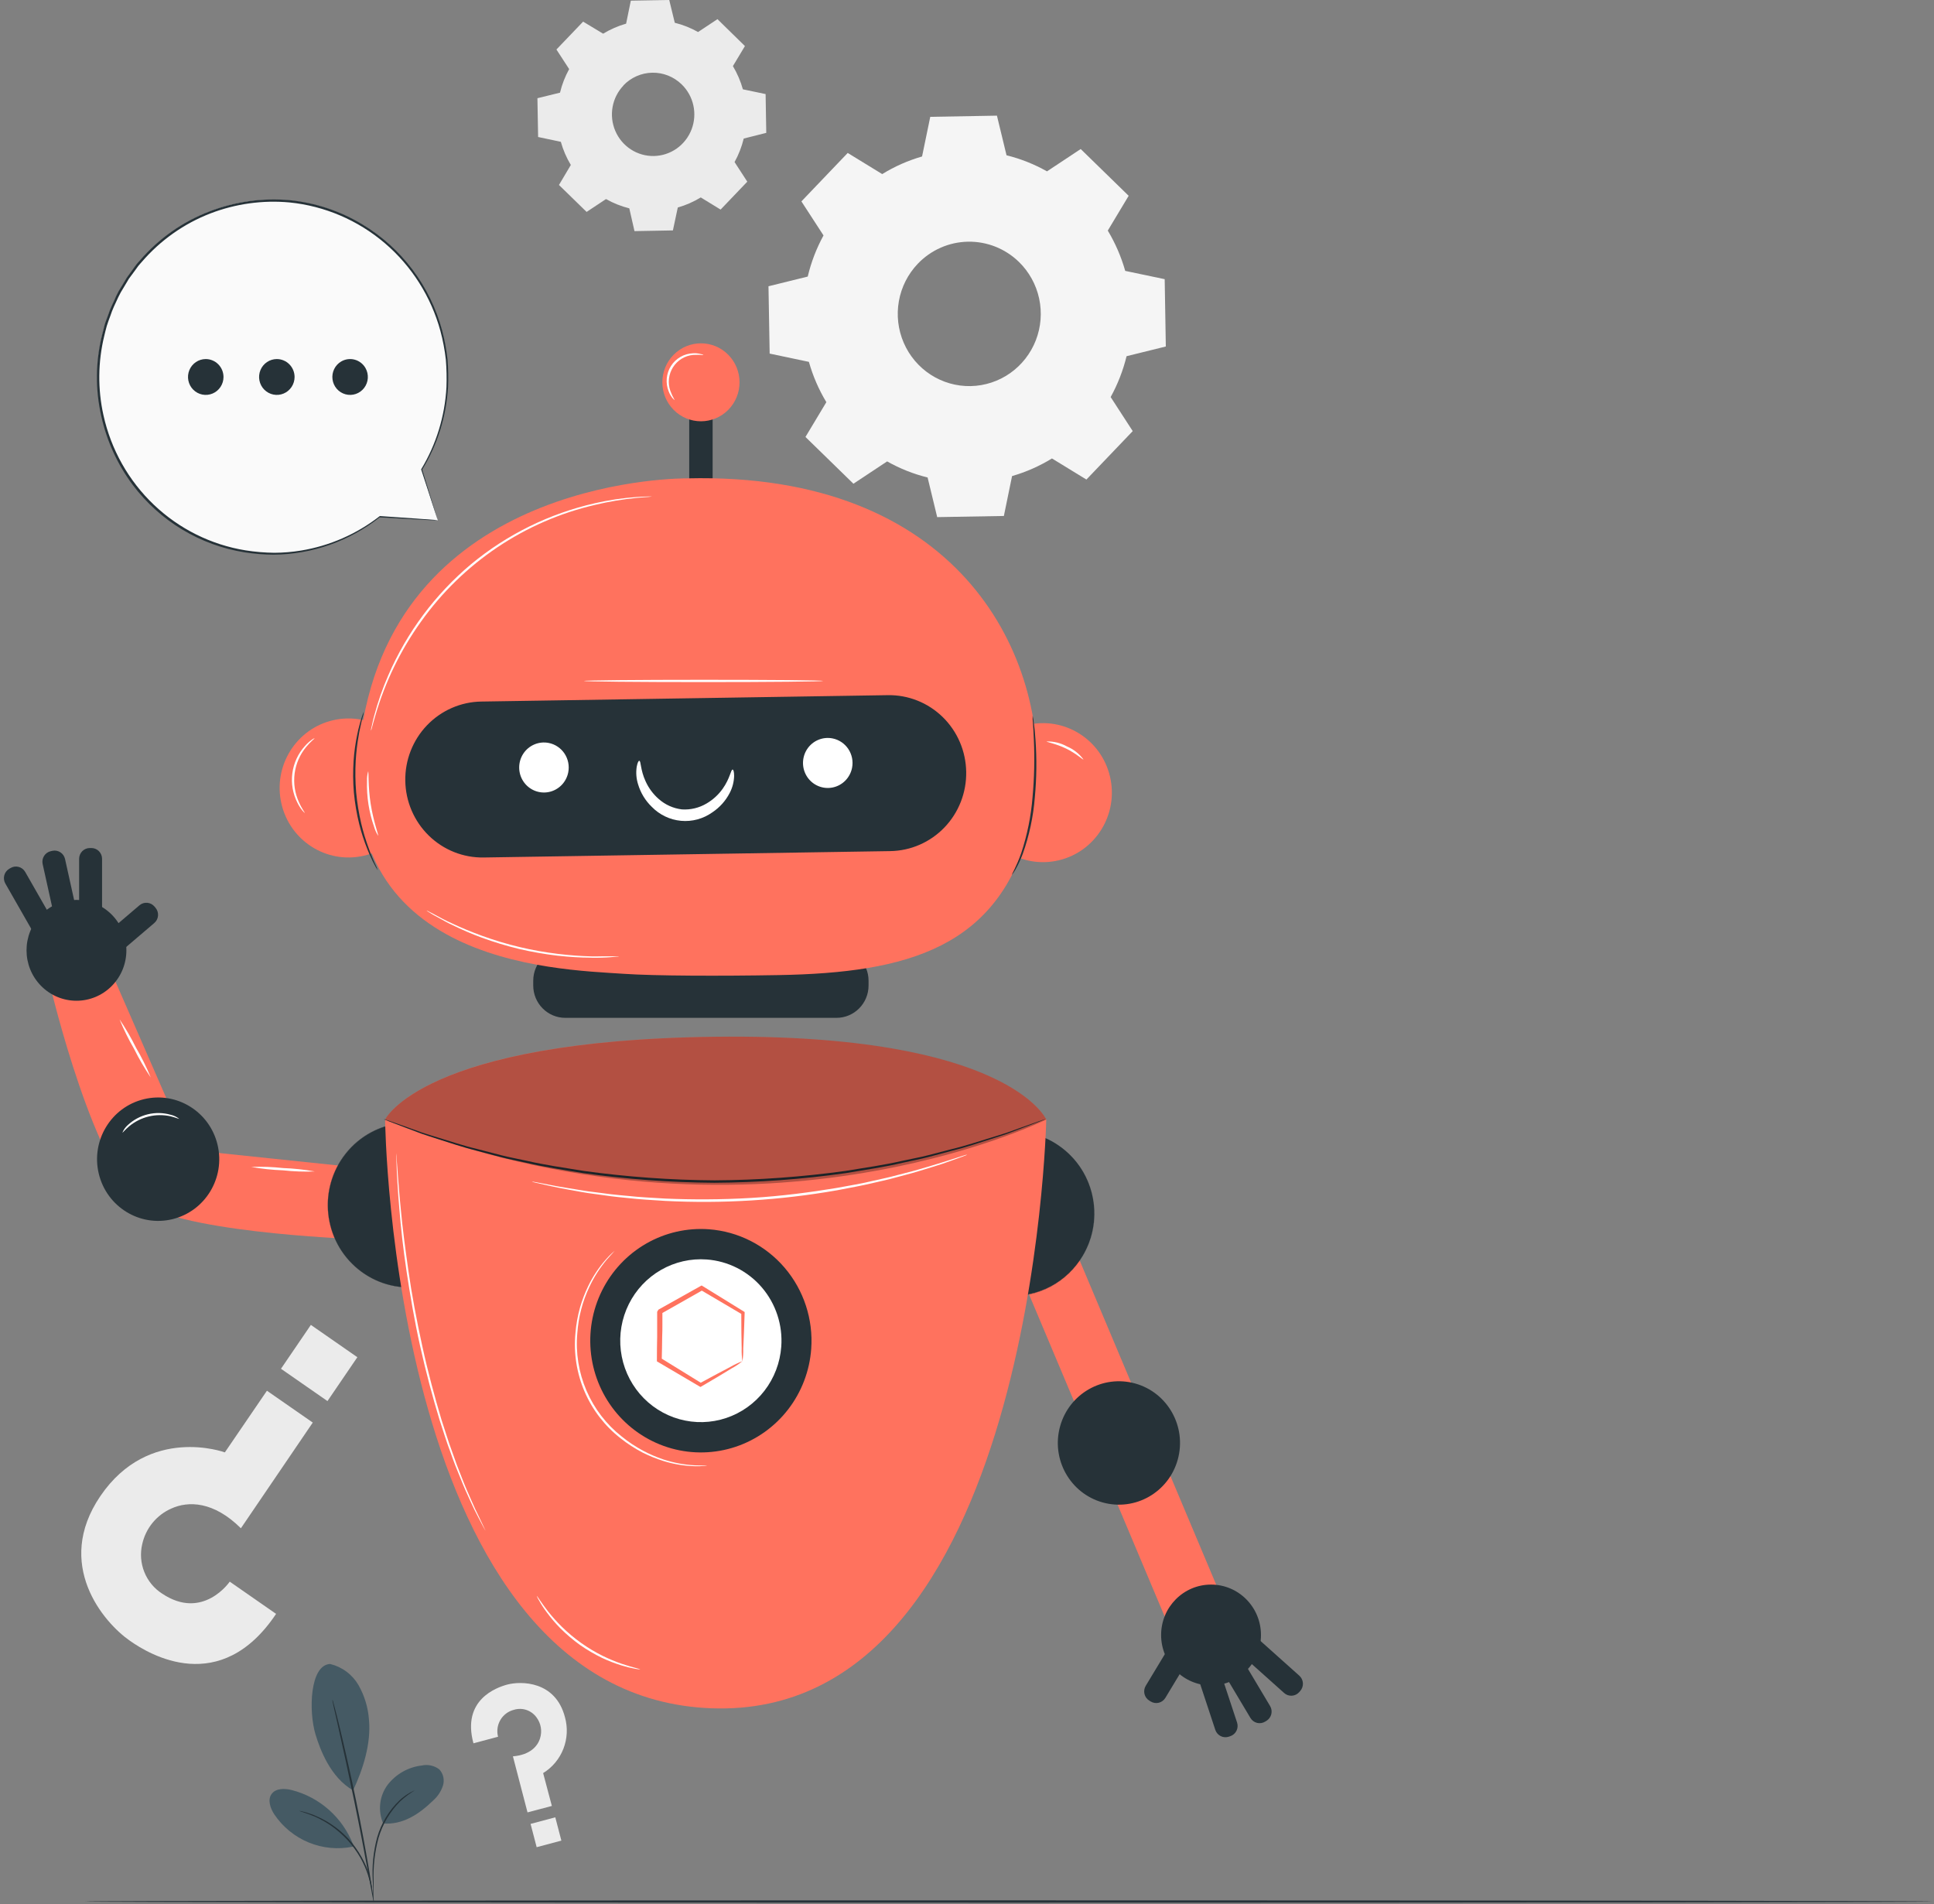 <svg width="583" height="574" viewBox="0 0 583 574" fill="none" xmlns="http://www.w3.org/2000/svg">
<rect x="0" y="0" width="583" height="574" fill="#808080" stroke="none"/>
<path d="M83.227 486.456L69.254 476.739C69.254 476.739 61.184 488.593 48.854 480.336C46.449 478.788 44.581 476.522 43.51 473.853C42.438 471.184 42.215 468.245 42.873 465.442C43.394 463.08 44.461 460.875 45.987 459.009C47.514 457.143 49.455 455.667 51.654 454.703C56.701 452.407 64.338 452.433 72.62 460.65L94.282 428.792L80.467 419.194L67.782 437.778C67.782 437.778 44.963 429.376 30.267 450.933C16.215 471.562 31.266 489.084 39.114 494.527C45.108 498.788 66.468 511.518 83.227 486.456Z" fill="#EBEBEB"/>
<path d="M84.702 412.575L98.715 422.312L107.723 409.09L93.71 399.354L84.702 412.575Z" fill="#EBEBEB"/>
<path d="M142.721 525.469L150.135 523.492C149.914 522.64 149.864 521.752 149.987 520.881C150.109 520.009 150.403 519.171 150.849 518.415C151.296 517.659 151.886 517 152.588 516.477C153.289 515.954 154.086 515.577 154.932 515.368C156.167 514.988 157.489 515.008 158.712 515.425C159.935 515.841 160.999 516.633 161.755 517.691C162.404 518.566 162.839 519.584 163.024 520.661C163.209 521.739 163.139 522.845 162.819 523.89C162.109 526.319 159.849 528.961 154.617 529.399L159.02 546.297L166.355 544.346L163.726 534.443C166.499 532.745 168.644 530.175 169.832 527.127C171.019 524.079 171.183 520.722 170.299 517.571C167.433 506.62 157.036 506.66 152.882 507.775C149.766 508.624 139.132 512.288 142.721 525.469Z" fill="#EBEBEB"/>
<path d="M167.389 547.776L159.941 549.76L161.776 556.781L169.224 554.797L167.389 547.776Z" fill="#EBEBEB"/>
<path d="M265.94 52.474C269.69 50.166 273.731 48.38 277.954 47.164L280.425 35.217L300.524 34.859L303.416 46.806C307.679 47.86 311.782 49.49 315.614 51.651L325.775 44.921L340.234 59.018L333.938 69.505C336.215 73.301 337.983 77.385 339.196 81.651L351.092 84.147L351.433 104.443L339.603 107.364C338.553 111.667 336.94 115.81 334.805 119.682L341.457 129.944L327.497 144.545L317.112 138.187C313.358 140.495 309.312 142.281 305.085 143.497L302.614 155.523L282.515 155.869L279.624 143.922C275.359 142.873 271.255 141.243 267.425 139.076L257.264 145.807L242.805 131.709L249.101 121.222C246.816 117.431 245.048 113.345 243.843 109.076L232.013 106.581L231.658 86.284L243.489 83.364C244.514 79.033 246.114 74.862 248.247 70.965L241.583 60.704L255.542 46.102L265.94 52.474ZM276.653 79.514C273.696 82.616 271.716 86.534 270.964 90.772C270.212 95.01 270.721 99.378 272.427 103.324C274.133 107.27 276.96 110.616 280.549 112.94C284.138 115.263 288.329 116.46 292.592 116.378C296.855 116.297 300.998 114.94 304.498 112.481C307.997 110.021 310.696 106.569 312.253 102.561C313.809 98.552 314.154 94.168 313.243 89.962C312.332 85.755 310.207 81.916 307.136 78.93C303.015 74.928 297.49 72.742 291.774 72.852C286.059 72.961 280.62 75.357 276.653 79.514Z" fill="#F5F5F5"/>
<path d="M181.813 10.155C183.979 8.841 186.309 7.823 188.74 7.128L190.16 0.199L201.741 0L203.41 6.863C205.863 7.469 208.224 8.406 210.429 9.651L216.279 5.774L224.56 13.885L220.932 19.925C222.24 22.111 223.253 24.463 223.942 26.921L230.791 28.354L230.988 40.049L224.192 41.761C223.594 44.24 222.666 46.624 221.431 48.85L225.27 54.757L217.225 63.173L211.244 59.509C209.08 60.831 206.75 61.853 204.317 62.549L202.845 69.452L191.264 69.664L189.7 62.801C187.248 62.185 184.888 61.243 182.681 60.001L176.831 63.877L168.497 55.753L172.073 49.726C170.762 47.546 169.75 45.198 169.063 42.744L162.214 41.297L162.004 29.602L168.813 27.93C169.41 25.447 170.339 23.058 171.573 20.828L167.735 14.921L175.78 6.518L181.813 10.155ZM187.978 25.739C186.263 27.521 185.11 29.777 184.666 32.222C184.223 34.666 184.508 37.189 185.486 39.469C186.465 41.75 188.092 43.685 190.161 45.031C192.23 46.376 194.648 47.07 197.109 47.025C199.569 46.981 201.961 46.199 203.981 44.779C206.001 43.359 207.558 41.366 208.454 39.051C209.35 36.737 209.545 34.205 209.015 31.779C208.484 29.352 207.252 27.139 205.474 25.421C203.103 23.116 199.924 21.855 196.634 21.914C193.344 21.974 190.212 23.35 187.925 25.739H187.978Z" fill="#EBEBEB"/>
<path d="M582.44 573.151C582.44 573.35 457.788 573.496 304.073 573.496C150.358 573.496 25.68 573.35 25.68 573.151C25.68 572.952 150.292 572.806 304.073 572.806C457.854 572.806 582.44 572.965 582.44 573.151Z" fill="#263238"/>
<path d="M99.579 501.575C101.35 502.006 103.016 502.794 104.477 503.891C105.939 504.988 107.166 506.372 108.084 507.96C109.901 511.158 110.975 514.73 111.226 518.407C111.896 525.469 109.464 533.262 106.441 539.647C99.619 535.797 96.451 527.235 95.11 522.788C92.994 515.766 93.388 501.761 99.579 501.549" fill="#455A64"/>
<path d="M115.511 549.629C114.696 547.748 114.389 545.683 114.619 543.643C114.85 541.603 115.611 539.661 116.825 538.014C118.074 536.392 119.632 535.039 121.406 534.034C123.18 533.029 125.136 532.391 127.157 532.16C128.064 531.962 129.003 531.962 129.91 532.161C130.817 532.361 131.671 532.754 132.415 533.315C133.019 533.963 133.441 534.763 133.635 535.631C133.829 536.5 133.789 537.405 133.519 538.253C132.961 539.941 131.972 541.452 130.653 542.633C126.329 546.855 121.373 550.133 115.379 549.629" fill="#455A64"/>
<path d="M112.566 572.368C112.489 571.885 112.458 571.396 112.474 570.908C112.474 569.872 112.474 568.532 112.369 566.925C112.101 562.524 112.545 558.107 113.684 553.85C114.906 549.581 117.234 545.718 120.427 542.66C121.405 541.751 122.486 540.962 123.647 540.31C123.957 540.131 124.278 539.972 124.607 539.832C124.716 539.765 124.836 539.72 124.962 539.699C123.431 540.628 121.995 541.709 120.677 542.925C117.591 545.993 115.329 549.802 114.104 553.996C112.973 558.207 112.473 562.565 112.619 566.925C112.619 568.611 112.619 569.965 112.619 570.908C112.637 571.395 112.619 571.883 112.566 572.368Z" fill="#263238"/>
<path d="M100.21 512.274C100.294 512.467 100.36 512.667 100.407 512.872C100.539 513.323 100.697 513.907 100.881 514.624C101.288 516.151 101.853 518.367 102.511 521.115C103.825 526.611 105.586 534.23 107.322 542.673C109.057 551.115 110.45 558.815 111.383 564.39C111.843 567.178 112.198 569.434 112.435 571.027C112.54 571.77 112.619 572.355 112.685 572.832C112.705 573.044 112.705 573.258 112.685 573.47C112.617 573.266 112.564 573.057 112.527 572.846C112.435 572.381 112.33 571.797 112.185 571.054C111.883 569.447 111.475 567.204 110.976 564.483C109.95 558.921 108.505 551.208 106.769 542.806C105.034 534.403 103.352 526.744 102.116 521.235C101.498 518.58 100.999 516.31 100.644 514.704C100.486 513.974 100.355 513.376 100.263 512.925C100.22 512.711 100.203 512.493 100.21 512.274Z" fill="#263238"/>
<path d="M106.441 555.961C104.86 551.938 102.355 548.353 99.133 545.501C95.91 542.648 92.062 540.61 87.907 539.554C85.79 539.036 83.162 538.97 81.873 540.748C80.585 542.527 81.492 545.049 82.688 546.894C85.246 550.688 88.855 553.636 93.064 555.367C97.273 557.097 101.895 557.535 106.349 556.625" fill="#455A64"/>
<path d="M90.22 545.833C90.665 545.889 91.105 545.982 91.535 546.111C92.055 546.234 92.569 546.384 93.073 546.563C93.651 546.775 94.387 546.961 95.058 547.293C95.728 547.625 96.582 547.943 97.384 548.394C98.264 548.845 99.116 549.35 99.934 549.908C101.819 551.171 103.552 552.649 105.1 554.315C106.618 556.003 107.941 557.86 109.044 559.85C109.53 560.71 109.968 561.597 110.358 562.505C110.695 563.303 110.989 564.118 111.239 564.948C111.502 565.691 111.607 566.408 111.765 567.019C111.891 567.544 111.987 568.075 112.054 568.611C112.134 569.049 112.178 569.494 112.185 569.939C112.067 569.939 111.857 568.001 110.871 565.014C110.61 564.206 110.308 563.413 109.964 562.638C109.574 561.729 109.135 560.843 108.649 559.983C107.534 558.038 106.212 556.222 104.706 554.567C103.178 552.938 101.487 551.474 99.658 550.2C98.791 549.642 97.976 549.098 97.161 548.687C96.424 548.264 95.665 547.882 94.887 547.545C92.087 546.377 90.181 545.939 90.22 545.833Z" fill="#263238"/>
<path d="M131.995 156.851L127.131 141.519C134.049 130.183 136.517 116.644 134.051 103.563C131.585 90.482 124.364 78.806 113.805 70.829C103.247 62.853 90.116 59.153 76.994 60.457C63.872 61.761 51.707 67.975 42.891 77.877C34.076 87.78 29.247 100.654 29.353 113.969C29.46 127.284 34.495 140.078 43.468 149.835C52.441 159.591 64.704 165.606 77.846 166.695C90.987 167.785 104.057 163.871 114.486 155.723L131.995 156.851Z" fill="#FAFAFA"/>
<path d="M131.995 156.851H130.89L127.552 156.678L114.407 155.948C114.387 155.948 114.367 155.944 114.348 155.936C114.33 155.928 114.313 155.916 114.3 155.901C114.286 155.886 114.276 155.868 114.269 155.849C114.263 155.83 114.26 155.809 114.262 155.789C114.257 155.763 114.257 155.736 114.262 155.709L114.473 155.922C105.339 163.127 94.107 167.088 82.518 167.192C79.591 167.176 76.669 166.941 73.776 166.488C60.336 164.364 48.231 157.072 39.994 146.139C35.407 139.984 32.175 132.91 30.517 125.391C28.714 117.396 28.786 109.086 30.727 101.125C30.977 100.116 31.24 99.094 31.503 98.085C31.766 97.076 32.199 96.094 32.541 95.098C32.874 94.091 33.26 93.103 33.698 92.138C34.145 91.182 34.605 90.227 35.012 89.257C35.465 88.289 35.983 87.353 36.563 86.457L38.233 83.695L40.152 81.041L41.125 79.713C41.453 79.288 41.834 78.903 42.189 78.492C47.874 71.892 55.085 66.812 63.182 63.704C70.89 60.738 79.167 59.59 87.381 60.346C95.1 61.121 102.555 63.605 109.215 67.62C121.05 74.719 129.683 86.194 133.283 99.612C134.043 102.486 134.588 105.415 134.913 108.373C135.123 111.137 135.172 113.912 135.057 116.683C134.554 125.511 131.869 134.073 127.249 141.585V141.466C128.8 146.457 129.983 150.307 130.798 152.935C131.193 154.262 131.482 155.178 131.692 155.855L131.981 156.838C131.981 156.838 131.85 156.479 131.627 155.816L130.667 152.882C129.826 150.227 128.577 146.484 126.973 141.559C126.959 141.52 126.959 141.478 126.973 141.439C131.506 133.944 134.122 125.427 134.584 116.656C134.685 113.911 134.624 111.163 134.4 108.426C134.072 105.494 133.523 102.592 132.757 99.744C129.938 89.415 124.09 80.189 115.982 73.278C107.874 66.367 97.885 62.095 87.329 61.023C79.218 60.273 71.044 61.404 63.431 64.328C55.458 67.409 48.357 72.424 42.755 78.93C42.413 79.341 42.032 79.713 41.703 80.138L40.743 81.465L38.851 84.027L37.221 86.762C36.642 87.655 36.124 88.586 35.67 89.549C35.223 90.492 34.776 91.448 34.355 92.39C33.926 93.342 33.549 94.317 33.225 95.311C32.883 96.293 32.475 97.262 32.186 98.258C31.897 99.253 31.674 100.262 31.424 101.258C29.518 109.097 29.437 117.275 31.187 125.152C33.465 135.495 38.767 144.908 46.405 152.172C54.043 159.436 63.666 164.215 74.026 165.891C76.892 166.345 79.787 166.589 82.689 166.621C85.397 166.609 88.1 166.383 90.772 165.944C99.385 164.527 107.515 160.974 114.433 155.603C114.447 155.589 114.463 155.577 114.481 155.569C114.499 155.561 114.519 155.557 114.538 155.557C114.558 155.557 114.578 155.561 114.596 155.569C114.614 155.577 114.63 155.589 114.643 155.603C114.663 155.63 114.673 155.663 114.673 155.696C114.673 155.729 114.663 155.762 114.643 155.789L114.538 155.55L127.525 156.453L130.89 156.692L131.995 156.851Z" fill="#263238"/>
<path d="M67.375 113.63C67.375 114.698 67.061 115.743 66.473 116.631C65.885 117.52 65.05 118.212 64.072 118.621C63.094 119.03 62.019 119.137 60.981 118.928C59.943 118.72 58.99 118.205 58.242 117.45C57.494 116.694 56.984 115.732 56.778 114.684C56.571 113.636 56.677 112.549 57.082 111.562C57.487 110.575 58.173 109.731 59.053 109.137C59.932 108.544 60.967 108.227 62.025 108.227C63.443 108.23 64.801 108.801 65.804 109.813C66.806 110.826 67.371 112.198 67.375 113.63Z" fill="#263238"/>
<path d="M88.801 113.63C88.801 114.698 88.487 115.743 87.899 116.631C87.311 117.52 86.476 118.212 85.498 118.621C84.521 119.03 83.445 119.137 82.407 118.928C81.37 118.72 80.416 118.205 79.668 117.45C78.92 116.694 78.41 115.732 78.204 114.684C77.997 113.636 78.103 112.549 78.508 111.562C78.913 110.575 79.599 109.731 80.479 109.137C81.359 108.544 82.393 108.227 83.451 108.227C84.869 108.23 86.228 108.801 87.23 109.813C88.233 110.826 88.797 112.198 88.801 113.63Z" fill="#263238"/>
<path d="M110.174 110.935C110.702 111.86 110.946 112.923 110.876 113.988C110.806 115.054 110.424 116.074 109.78 116.921C109.136 117.768 108.258 118.403 107.257 118.746C106.256 119.089 105.176 119.125 104.155 118.849C103.134 118.573 102.216 117.998 101.518 117.196C100.82 116.394 100.374 115.401 100.234 114.342C100.095 113.284 100.269 112.207 100.735 111.249C101.201 110.29 101.938 109.493 102.853 108.957C103.462 108.6 104.134 108.368 104.832 108.274C105.53 108.181 106.24 108.227 106.92 108.411C107.6 108.595 108.238 108.912 108.796 109.345C109.355 109.778 109.823 110.319 110.174 110.935Z" fill="#263238"/>
<path d="M112.304 352.384L56.938 346.596L33.488 292.848L15.269 297.64C15.269 297.64 28.729 354.441 43.793 363.242C58.857 372.043 110.319 373.623 110.319 373.623L112.304 352.384Z" fill="#FF725E"/>
<path d="M141.737 379.721C150.746 369.485 149.832 353.812 139.696 344.714C129.56 335.616 114.04 336.539 105.031 346.776C96.022 357.012 96.936 372.685 107.072 381.783C117.208 390.88 132.728 389.957 141.737 379.721Z" fill="#263238"/>
<path d="M123.385 388.065C117.695 388.065 112.181 386.073 107.783 382.428C103.384 378.782 100.374 373.71 99.264 368.074C98.154 362.438 99.013 356.589 101.695 351.521C104.377 346.453 108.717 342.482 113.973 340.283C119.23 338.084 125.079 337.794 130.524 339.462C135.969 341.13 140.673 344.653 143.834 349.43C146.995 354.208 148.418 359.945 147.86 365.663C147.303 371.382 144.799 376.728 140.775 380.791C138.497 383.104 135.787 384.938 132.802 386.187C129.816 387.436 126.616 388.074 123.385 388.065ZM123.385 338.472C117.71 338.466 112.209 340.447 107.819 344.078C103.429 347.709 100.421 352.765 99.308 358.384C98.195 364.004 99.046 369.839 101.715 374.896C104.385 379.952 108.709 383.918 113.949 386.117C119.189 388.315 125.022 388.611 130.454 386.953C135.886 385.296 140.581 381.787 143.739 377.026C146.897 372.265 148.322 366.545 147.772 360.841C147.222 355.138 144.731 349.803 140.723 345.746C138.453 343.436 135.751 341.604 132.775 340.355C129.799 339.107 126.608 338.467 123.385 338.472Z" fill="#263238"/>
<path d="M51.974 367.488C61.864 365.091 67.957 355.051 65.582 345.063C63.208 335.076 53.266 328.923 43.376 331.321C33.486 333.719 27.394 343.759 29.768 353.746C32.143 363.734 42.085 369.886 51.974 367.488Z" fill="#263238"/>
<path d="M33.691 297.194C39.569 291.258 39.569 281.634 33.691 275.699C27.814 269.763 18.284 269.763 12.406 275.699C6.528 281.634 6.528 291.258 12.406 297.194C18.284 303.129 27.814 303.129 33.691 297.194Z" fill="#263238"/>
<path d="M46.508 278.22L34.115 288.789L29.645 283.444L42.038 272.876C42.691 272.319 43.536 272.047 44.387 272.12C45.238 272.192 46.026 272.603 46.577 273.262L46.882 273.627C47.157 273.953 47.365 274.331 47.495 274.738C47.625 275.146 47.674 275.575 47.64 276.002C47.605 276.429 47.487 276.845 47.293 277.225C47.098 277.606 46.832 277.944 46.508 278.22Z" fill="#263238"/>
<path d="M30.767 258.865V274.794C30.767 274.918 30.718 275.036 30.632 275.123C30.546 275.21 30.429 275.259 30.306 275.259H24.312C24.191 275.259 24.073 275.21 23.987 275.123C23.901 275.036 23.852 274.918 23.852 274.794V258.865C23.852 258.002 24.192 257.175 24.796 256.565C25.4 255.955 26.219 255.613 27.073 255.613H27.546C28.4 255.613 29.219 255.955 29.823 256.565C30.427 257.175 30.767 258.002 30.767 258.865Z" fill="#263238"/>
<path d="M19.605 258.925L23.049 274.47C23.075 274.591 23.053 274.717 22.988 274.821C22.923 274.925 22.819 274.998 22.7 275.025L16.851 276.347C16.732 276.374 16.607 276.352 16.504 276.286C16.401 276.22 16.328 276.115 16.301 275.995L12.858 260.45C12.671 259.608 12.823 258.726 13.281 257.997C13.739 257.269 14.464 256.754 15.297 256.566L15.759 256.461C16.593 256.273 17.466 256.427 18.187 256.889C18.909 257.351 19.419 258.084 19.605 258.925Z" fill="#263238"/>
<path d="M7.598 262.821L15.485 276.616C15.546 276.723 15.562 276.85 15.531 276.969C15.499 277.088 15.422 277.189 15.316 277.251L10.126 280.278C10.02 280.339 9.894 280.356 9.776 280.324C9.659 280.292 9.558 280.214 9.497 280.108L1.61 266.312C1.183 265.565 1.067 264.678 1.288 263.844C1.51 263.011 2.049 262.301 2.789 261.87L3.199 261.631C3.938 261.199 4.818 261.083 5.643 261.306C6.468 261.529 7.171 262.074 7.598 262.821Z" fill="#263238"/>
<path d="M352.93 491.62L369.502 484.502L321.684 370.958L305.112 378.076L352.93 491.62Z" fill="#FF725E"/>
<path d="M324.059 381.808C332.825 371.359 331.543 355.712 321.196 346.86C310.848 338.008 295.354 339.303 286.589 349.752C277.823 360.201 279.105 375.848 289.452 384.7C299.799 393.552 315.293 392.258 324.059 381.808Z" fill="#263238"/>
<path d="M305.374 390.667C301.522 390.669 297.723 389.758 294.283 388.006C290.843 386.255 287.859 383.712 285.57 380.583C283.281 377.454 281.751 373.826 281.104 369.991C280.457 366.156 280.711 362.221 281.845 358.503C283.189 354.118 285.711 350.195 289.131 347.17C292.551 344.146 296.734 342.138 301.215 341.37C305.697 340.603 310.302 341.105 314.518 342.822C318.734 344.538 322.396 347.402 325.097 351.094C327.798 354.786 329.432 359.163 329.818 363.737C330.204 368.311 329.326 372.903 327.283 377.004C325.239 381.104 322.11 384.552 318.242 386.964C314.374 389.376 309.92 390.658 305.374 390.667ZM305.374 341.047C300.836 341.052 296.388 342.328 292.525 344.733C288.663 347.138 285.536 350.579 283.494 354.672C281.452 358.764 280.575 363.349 280.959 367.915C281.343 372.481 282.975 376.851 285.671 380.537C288.368 384.223 292.024 387.081 296.234 388.793C300.443 390.506 305.04 391.005 309.514 390.236C313.988 389.468 318.163 387.46 321.574 384.438C324.986 381.416 327.5 377.498 328.838 373.118C330.747 366.843 330.113 360.059 327.074 354.255C324.035 348.451 318.841 344.102 312.63 342.162C310.255 341.419 307.782 341.044 305.295 341.047H305.374Z" fill="#263238"/>
<path d="M355.04 439.92C357.763 430.024 352.027 419.772 342.227 417.022C332.428 414.272 322.276 420.065 319.553 429.962C316.83 439.858 322.567 450.109 332.366 452.859C342.166 455.61 352.317 449.816 355.04 439.92Z" fill="#263238"/>
<path d="M365.065 508.027C373.377 508.027 380.116 501.222 380.116 492.827C380.116 484.433 373.377 477.628 365.065 477.628C356.753 477.628 350.014 484.433 350.014 492.827C350.014 501.222 356.753 508.027 365.065 508.027Z" fill="#263238"/>
<path d="M345.38 508.134L353.807 494.169L359.723 497.81L351.295 511.775C350.85 512.511 350.134 513.039 349.304 513.243C348.474 513.446 347.598 513.308 346.869 512.859L346.465 512.611C346.102 512.389 345.786 512.098 345.535 511.753C345.284 511.408 345.102 511.016 345.001 510.6C344.901 510.184 344.882 509.752 344.947 509.329C345.012 508.906 345.159 508.5 345.38 508.134Z" fill="#263238"/>
<path d="M366.363 521.453L361.369 506.344C361.33 506.227 361.339 506.099 361.393 505.989C361.448 505.879 361.544 505.795 361.659 505.756L367.345 503.839C367.461 503.8 367.587 503.809 367.696 503.864C367.805 503.919 367.888 504.016 367.927 504.133L372.922 519.242C373.051 519.649 373.099 520.078 373.064 520.503C373.029 520.929 372.912 521.344 372.718 521.723C372.524 522.103 372.259 522.441 371.936 522.717C371.613 522.993 371.24 523.202 370.837 523.332L370.388 523.483C369.587 523.742 368.718 523.675 367.966 523.296C367.214 522.916 366.639 522.255 366.363 521.453Z" fill="#263238"/>
<path d="M376.943 517.832L368.802 504.188C368.771 504.136 368.75 504.078 368.741 504.017C368.732 503.957 368.735 503.896 368.75 503.836C368.764 503.777 368.79 503.721 368.826 503.672C368.862 503.623 368.907 503.582 368.959 503.55L374.093 500.426C374.145 500.395 374.202 500.374 374.262 500.365C374.322 500.356 374.383 500.359 374.441 500.373C374.5 500.388 374.555 500.414 374.604 500.45C374.652 500.487 374.693 500.532 374.725 500.584L382.865 514.229C383.306 514.967 383.438 515.853 383.232 516.69C383.027 517.527 382.5 518.247 381.769 518.693L381.363 518.939C380.632 519.384 379.755 519.518 378.926 519.31C378.097 519.103 377.384 518.571 376.943 517.832Z" fill="#263238"/>
<path d="M387.105 510.309L375.298 499.746C375.207 499.664 375.151 499.549 375.144 499.426C375.137 499.303 375.178 499.182 375.259 499.09L379.225 494.569C379.306 494.477 379.42 494.421 379.542 494.414C379.663 494.406 379.783 494.448 379.874 494.53L391.681 505.093C392.32 505.665 392.708 506.47 392.76 507.331C392.812 508.192 392.522 509.038 391.956 509.684L391.642 510.042C391.075 510.683 390.278 511.072 389.428 511.122C388.578 511.172 387.742 510.88 387.105 510.309Z" fill="#263238"/>
<path d="M116.089 337.437C116.089 337.437 117.864 511.518 214.596 514.916C311.329 518.314 315.391 338.684 315.391 337.437C315.391 337.437 303.968 311.485 215.74 312.494C127.512 313.503 116.089 337.437 116.089 337.437Z" fill="#FF725E"/>
<path d="M170.404 306.799H252.164C257.5 306.799 261.826 302.431 261.826 297.042V295.622C261.826 290.234 257.5 285.865 252.164 285.865H170.404C165.068 285.865 160.742 290.234 160.742 295.622V297.042C160.742 302.431 165.068 306.799 170.404 306.799Z" fill="#263238"/>
<path d="M207.761 152.006H214.82V115.966H207.761V152.006Z" fill="#263238"/>
<path d="M319.221 259.299C330.367 256.624 337.254 245.331 334.605 234.076C331.956 222.821 320.774 215.865 309.629 218.541C298.483 221.216 291.596 232.508 294.245 243.764C296.894 255.019 308.076 261.974 319.221 259.299Z" fill="#FF725E"/>
<path d="M109.631 257.939C120.802 255.38 127.805 244.159 125.271 232.877C122.737 221.595 111.626 214.523 100.454 217.082C89.282 219.642 82.279 230.862 84.814 242.144C87.348 253.426 98.459 260.498 109.631 257.939Z" fill="#FF725E"/>
<path d="M207.183 144.187C207.183 144.187 122.846 143.165 109.517 216.984C96.188 290.804 167.485 292.131 188.004 293.525C197.298 294.162 217.199 294.228 234.76 293.91C273.643 293.233 301.115 285.64 310.461 249.215C311.574 244.944 312.274 240.573 312.551 236.166C315.009 196.183 288.286 142.223 207.183 144.187Z" fill="#FF725E"/>
<path d="M268.358 256.542L145.836 258.467C142.779 258.521 139.741 257.967 136.897 256.834C134.052 255.702 131.457 254.014 129.259 251.867C127.062 249.72 125.305 247.157 124.089 244.324C122.874 241.491 122.223 238.443 122.175 235.356C122.123 232.268 122.674 229.2 123.797 226.328C124.92 223.455 126.593 220.834 128.719 218.615C130.846 216.396 133.385 214.622 136.191 213.395C138.997 212.167 142.016 211.511 145.073 211.462L267.596 209.537C270.654 209.481 273.692 210.035 276.537 211.167C279.382 212.298 281.978 213.986 284.176 216.133C286.374 218.28 288.131 220.844 289.346 223.678C290.561 226.512 291.21 229.56 291.257 232.648C291.311 235.736 290.761 238.805 289.638 241.678C288.516 244.552 286.844 247.173 284.717 249.393C282.59 251.612 280.05 253.386 277.243 254.613C274.436 255.84 271.417 256.496 268.358 256.542Z" fill="#263238"/>
<path d="M171.297 232.794C171.013 234.257 170.304 235.602 169.263 236.659C168.221 237.715 166.892 238.436 165.445 238.731C163.997 239.025 162.496 238.879 161.131 238.312C159.765 237.744 158.597 236.781 157.774 235.543C156.95 234.305 156.509 232.849 156.505 231.358C156.502 229.867 156.936 228.408 157.753 227.166C158.57 225.924 159.734 224.955 161.096 224.381C162.459 223.806 163.96 223.653 165.409 223.94C166.371 224.131 167.287 224.511 168.104 225.059C168.921 225.607 169.623 226.313 170.17 227.135C170.716 227.957 171.098 228.88 171.291 229.851C171.485 230.822 171.487 231.822 171.297 232.794Z" fill="white"/>
<path d="M256.857 231.414C256.574 232.878 255.868 234.224 254.827 235.283C253.786 236.342 252.458 237.065 251.01 237.361C249.563 237.657 248.06 237.513 246.694 236.947C245.327 236.38 244.158 235.417 243.333 234.18C242.509 232.942 242.066 231.485 242.062 229.993C242.058 228.501 242.492 227.042 243.309 225.799C244.126 224.557 245.29 223.587 246.654 223.013C248.017 222.438 249.518 222.285 250.968 222.573C252.909 222.958 254.619 224.105 255.723 225.763C256.827 227.42 257.235 229.453 256.857 231.414Z" fill="white"/>
<path d="M244.54 406.57C244.06 413.213 241.64 419.563 237.587 424.817C233.533 430.071 228.028 433.993 221.767 436.087C215.506 438.182 208.771 438.354 202.413 436.583C196.055 434.812 190.36 431.177 186.047 426.137C181.735 421.097 179 414.879 178.187 408.27C177.373 401.66 178.519 394.955 181.48 389.003C184.44 383.051 189.081 378.119 194.817 374.831C200.552 371.543 207.125 370.046 213.703 370.53C222.523 371.182 230.727 375.345 236.51 382.103C242.292 388.861 245.181 397.662 244.54 406.57Z" fill="#263238"/>
<path d="M235.51 405.906C235.159 410.748 233.395 415.376 230.439 419.204C227.484 423.033 223.471 425.891 218.907 427.416C214.344 428.942 209.434 429.066 204.801 427.774C200.167 426.482 196.017 423.831 192.875 420.157C189.733 416.483 187.741 411.95 187.15 407.133C186.559 402.315 187.396 397.429 189.555 393.091C191.714 388.754 195.098 385.161 199.279 382.766C203.461 380.371 208.251 379.282 213.046 379.636C216.229 379.87 219.336 380.735 222.188 382.182C225.041 383.629 227.583 385.63 229.669 388.069C231.755 390.509 233.345 393.34 234.347 396.401C235.35 399.461 235.745 402.691 235.51 405.906Z" fill="white"/>
<path d="M223.798 410.366C223.612 409.025 223.538 407.671 223.574 406.318C223.509 403.782 223.456 400.158 223.456 395.698L223.719 396.189L211.218 388.822H211.915L199.296 395.977C198.954 396.561 199.756 395.194 199.677 395.34V397.225V399.123C199.677 400.371 199.677 401.619 199.612 402.84C199.612 405.282 199.52 407.645 199.48 409.928L199.138 409.318L211.494 416.937H210.942C214.794 414.84 217.975 413.167 220.144 412.026C221.311 411.355 222.528 410.778 223.785 410.3C222.804 411.107 221.748 411.814 220.63 412.411C218.501 413.738 215.372 415.61 211.429 417.906L211.153 418.066L210.877 417.906L198.363 410.539L198.021 410.34V409.915C198.021 407.632 198.047 405.269 198.1 402.827C198.1 401.605 198.1 400.371 198.1 399.11V397.225V395.393C198.021 395.539 198.823 394.185 198.481 394.756L211.139 387.667L211.508 387.468L211.849 387.68L224.192 395.3L224.468 395.473V395.791C224.324 400.384 224.179 404.074 224.048 406.583C224.081 407.849 223.998 409.116 223.798 410.366Z" fill="#FF725E"/>
<path d="M219.524 123.542C224.067 118.955 224.067 111.516 219.524 106.928C214.981 102.34 207.615 102.341 203.072 106.928C198.529 111.516 198.529 118.955 203.072 123.542C207.615 128.13 214.981 128.13 219.524 123.542Z" fill="#FF725E"/>
<path d="M192.71 229.316C193.262 229.383 192.986 231.971 194.616 235.515C195.54 237.55 196.884 239.36 198.56 240.825C200.523 242.57 202.968 243.668 205.566 243.971C208.178 244.141 210.78 243.512 213.032 242.166C214.938 241.046 216.587 239.531 217.869 237.719C220.104 234.573 220.301 231.931 220.853 231.971C221.077 231.971 221.3 232.635 221.3 233.883C221.25 235.66 220.801 237.404 219.986 238.98C218.761 241.363 216.95 243.388 214.728 244.861C211.98 246.816 208.633 247.72 205.285 247.411C201.937 247.102 198.808 245.601 196.456 243.175C194.537 241.321 193.124 238.998 192.355 236.431C191.807 234.719 191.663 232.9 191.935 231.122C192.158 229.887 192.5 229.276 192.71 229.316Z" fill="white"/>
<path d="M305.006 263.71C304.875 263.71 306.386 261.321 307.845 257.139C309.66 251.663 310.808 245.984 311.263 240.228C311.789 234.492 311.921 228.726 311.657 222.971C311.565 220.754 311.46 218.989 311.355 217.661C311.266 217.019 311.244 216.37 311.289 215.723C311.458 216.349 311.568 216.989 311.618 217.635C311.802 218.869 311.986 220.661 312.144 222.944C312.556 228.745 312.49 234.571 311.946 240.361C311.484 246.171 310.26 251.893 308.305 257.378C307.687 259.033 306.94 260.635 306.071 262.17C305.76 262.714 305.404 263.229 305.006 263.71Z" fill="#263238"/>
<path d="M109.675 214.515C109.6 215.16 109.464 215.796 109.267 216.413C109.097 217.011 108.912 217.741 108.742 218.617C108.571 219.493 108.308 220.449 108.15 221.551C107.689 224.109 107.382 226.694 107.23 229.29C107.053 232.466 107.097 235.651 107.361 238.821C107.655 241.985 108.165 245.125 108.886 248.219C109.49 250.75 110.245 253.241 111.147 255.679C111.502 256.728 111.91 257.644 112.238 258.467C112.567 259.29 112.882 259.98 113.145 260.538C113.445 261.111 113.691 261.711 113.881 262.33C113.507 261.803 113.182 261.243 112.909 260.657C112.537 259.994 112.199 259.311 111.896 258.613C111.528 257.816 111.081 256.9 110.7 255.852C109.724 253.42 108.916 250.923 108.282 248.378C107.512 245.255 106.976 242.078 106.678 238.874C106.41 235.672 106.384 232.455 106.599 229.25C106.782 226.631 107.142 224.027 107.677 221.458C107.874 220.356 108.15 219.387 108.374 218.524C108.597 217.661 108.807 216.931 109.005 216.334C109.179 215.71 109.403 215.102 109.675 214.515Z" fill="#263238"/>
<path d="M115.643 337.291L116.142 337.437L117.614 337.941L123.214 339.932L127.263 341.393C128.748 341.897 130.391 342.375 132.139 342.919C135.649 343.968 139.606 345.335 144.101 346.397L151.107 348.216C153.552 348.84 156.129 349.304 158.784 349.888C164.042 351.109 169.812 351.946 175.872 352.928C188.977 354.744 202.184 355.697 215.411 355.782C228.639 355.704 241.847 354.75 254.951 352.928C260.971 351.946 266.702 351.123 272.039 349.888C274.668 349.317 277.297 348.853 279.716 348.229L286.735 346.41C291.217 345.348 295.174 343.981 298.684 342.932C300.432 342.388 302.075 341.91 303.56 341.406L307.609 339.946L313.209 337.954L314.681 337.45C314.846 337.384 315.018 337.335 315.194 337.304L314.707 337.516L313.261 338.087L307.701 340.198L303.56 341.764C302.088 342.282 300.445 342.773 298.697 343.344C295.187 344.432 291.244 345.826 286.748 346.928L279.729 348.786C277.297 349.424 274.708 349.901 272.052 350.499C266.794 351.747 261.011 352.596 254.964 353.605C241.833 355.466 228.593 356.437 215.333 356.512C202.077 356.427 188.842 355.452 175.714 353.592C169.681 352.596 163.884 351.733 158.626 350.486C155.997 349.888 153.368 349.41 150.949 348.773L143.93 346.915C139.435 345.813 135.491 344.419 131.982 343.331C130.233 342.76 128.603 342.269 127.118 341.751L123.083 340.224L117.522 338.114L116.076 337.543C115.924 337.473 115.779 337.389 115.643 337.291Z" fill="#263238"/>
<g opacity="0.3">
<path d="M116.089 337.437C116.089 337.437 127.512 313.543 215.74 312.494C303.968 311.445 315.391 337.437 315.391 337.437C315.391 337.437 226.348 381.76 116.089 337.437Z" fill="black"/>
</g>
<path d="M196.496 149.709C196.396 149.719 196.294 149.719 196.194 149.709L195.313 149.802C194.524 149.882 193.368 149.908 191.882 150.081C187.691 150.492 183.532 151.188 179.434 152.165C158.238 157.067 139.542 169.614 126.855 187.449C120.726 196.019 116.085 205.581 113.132 215.723C112.672 217.157 112.422 218.298 112.199 219.055L111.949 219.931C111.925 220.032 111.89 220.13 111.844 220.223C111.826 220.122 111.826 220.019 111.844 219.918C111.844 219.679 111.949 219.387 112.028 219.029C112.212 218.259 112.409 217.104 112.829 215.644C113.927 211.52 115.333 207.486 117.036 203.577C122.654 190.588 131.208 179.109 142.011 170.059C152.86 161.078 165.64 154.786 179.329 151.687C183.451 150.741 187.639 150.116 191.856 149.816C193.354 149.683 194.485 149.696 195.3 149.656H196.194C196.404 149.683 196.496 149.696 196.496 149.709Z" fill="white"/>
<path d="M113.986 251.896C113.46 251.074 113.052 250.18 112.777 249.241C111.218 244.805 110.491 240.114 110.634 235.409C110.597 234.432 110.712 233.456 110.976 232.515C111.186 232.515 110.897 236.949 111.739 242.312C112.58 247.675 114.184 251.816 113.986 251.896Z" fill="white"/>
<path d="M91.863 245.033C91.863 245.033 91.561 244.821 91.153 244.316C90.573 243.601 90.074 242.822 89.668 241.993C88.264 239.249 87.727 236.137 88.129 233.075C88.531 230.013 89.853 227.149 91.916 224.869C92.52 224.171 93.204 223.547 93.953 223.011C94.211 222.792 94.504 222.621 94.821 222.506C94.9 222.613 93.717 223.422 92.284 225.161C90.403 227.435 89.2 230.202 88.814 233.139C88.428 236.076 88.874 239.063 90.102 241.754C91.022 243.865 91.955 244.953 91.863 245.033Z" fill="white"/>
<path d="M212.046 107.045C211.02 106.931 209.987 106.909 208.957 106.979C207.731 107.088 206.546 107.478 205.493 108.121C204.44 108.764 203.546 109.642 202.881 110.688C202.216 111.734 201.797 112.92 201.657 114.154C201.516 115.389 201.657 116.64 202.069 117.811C202.424 118.782 202.864 119.72 203.384 120.612C203.384 120.612 203.121 120.453 202.753 120.028C202.248 119.413 201.848 118.718 201.57 117.97C201.068 116.731 200.87 115.387 200.991 114.054C201.113 112.721 201.55 111.436 202.267 110.31C202.984 109.183 203.959 108.248 205.11 107.583C206.261 106.917 207.553 106.542 208.878 106.488C209.665 106.433 210.456 106.509 211.218 106.714C211.809 106.806 212.046 107.006 212.046 107.045Z" fill="white"/>
<path d="M326.616 228.931C326.472 229.091 324.434 227.113 321.358 225.626C318.283 224.139 315.483 223.701 315.509 223.489C317.652 223.435 319.77 223.957 321.648 225.002C323.624 225.837 325.34 227.194 326.616 228.931Z" fill="white"/>
<path d="M146.322 461.327C146.262 461.248 146.21 461.164 146.165 461.075L145.731 460.292C145.337 459.535 144.811 458.526 144.127 457.239C143.786 456.575 143.417 455.831 142.997 455.035L141.761 452.38C140.867 450.455 139.868 448.265 138.882 445.743C138.383 444.508 137.857 443.207 137.305 441.867C136.753 440.526 136.28 439.066 135.741 437.592C134.61 434.659 133.651 431.433 132.534 428.088C130.47 421.318 128.446 413.818 126.671 405.853C124.896 397.888 123.608 390.203 122.557 383.207C121.505 376.211 120.822 369.932 120.401 364.543C120.151 361.888 119.993 359.472 119.862 357.348C119.731 355.224 119.612 353.366 119.573 351.906C119.533 350.446 119.494 349.317 119.455 348.468V347.578C119.44 347.477 119.44 347.374 119.455 347.273C119.47 347.374 119.47 347.477 119.455 347.578L119.533 348.468C119.533 349.304 119.678 350.459 119.77 351.892C119.862 353.326 119.993 355.211 120.177 357.322C120.361 359.432 120.532 361.848 120.822 364.503C121.295 369.813 122.136 376.132 123.122 383.087C124.108 390.043 125.541 397.689 127.276 405.654C129.011 413.619 131.048 421.105 133.059 427.862C134.177 431.207 135.11 434.42 136.214 437.353C136.74 438.84 137.239 440.261 137.739 441.628L139.264 445.531C140.21 448.013 141.183 450.216 142.05 452.168L143.233 454.823C143.615 455.632 143.983 456.376 144.311 457.053L145.784 460.159L146.152 460.969C146.231 461.076 146.289 461.197 146.322 461.327Z" fill="white"/>
<path d="M94.887 353.101C91.68 353.223 88.468 353.108 85.278 352.756C82.073 352.642 78.879 352.301 75.722 351.733C78.929 351.611 82.14 351.726 85.331 352.079C88.536 352.191 91.729 352.532 94.887 353.101Z" fill="white"/>
<path d="M45.436 324.759C43.572 322.017 41.898 319.147 40.428 316.171C38.761 313.304 37.294 310.323 36.038 307.25C37.896 309.999 39.565 312.873 41.033 315.852C42.708 318.712 44.179 321.689 45.436 324.759Z" fill="white"/>
<path d="M192.986 503.182C192.469 503.172 191.953 503.11 191.448 502.996C190.057 502.746 188.683 502.409 187.334 501.987C185.329 501.371 183.37 500.612 181.471 499.717C179.158 498.591 176.934 497.286 174.82 495.814C172.729 494.306 170.76 492.632 168.931 490.81C167.45 489.311 166.079 487.705 164.83 486.004C163.974 484.869 163.197 483.676 162.503 482.434C162.22 481.997 161.986 481.53 161.807 481.04C161.912 480.973 163.016 482.898 165.211 485.712C166.502 487.348 167.893 488.9 169.378 490.358C173.016 493.928 177.191 496.894 181.747 499.146C183.608 500.054 185.522 500.848 187.478 501.522C190.843 502.664 193.012 503.049 192.986 503.182Z" fill="white"/>
<path d="M213.15 441.774C212.846 441.827 212.539 441.859 212.23 441.867C211.356 441.942 210.478 441.968 209.601 441.947C206.333 441.874 203.09 441.342 199.966 440.367C197.808 439.688 195.707 438.836 193.683 437.818C191.363 436.613 189.162 435.186 187.111 433.557C182.359 429.871 178.614 425.025 176.227 419.475C173.841 413.926 172.89 407.854 173.466 401.831C173.681 399.217 174.143 396.63 174.847 394.105C175.476 391.916 176.29 389.784 177.278 387.734C178.704 384.76 180.536 382.003 182.72 379.543C183.306 378.871 183.929 378.233 184.587 377.632C184.804 377.412 185.037 377.208 185.284 377.021C185.284 377.021 184.416 377.964 182.917 379.676C180.814 382.174 179.046 384.941 177.66 387.906C175.592 392.276 174.361 397 174.032 401.831C173.499 407.747 174.447 413.703 176.79 419.152C179.133 424.601 182.795 429.367 187.439 433.013C189.43 434.631 191.569 436.053 193.828 437.261C195.807 438.315 197.869 439.203 199.993 439.916C203.07 440.923 206.265 441.517 209.496 441.681C211.875 441.774 213.15 441.694 213.15 441.774Z" fill="white"/>
<path d="M54.007 337.237C54.007 337.344 52.995 336.853 51.378 336.468C49.214 335.989 46.971 336.012 44.818 336.534C42.664 337.056 40.656 338.063 38.943 339.481C37.628 340.583 36.997 341.459 36.905 341.392C37.266 340.514 37.824 339.732 38.535 339.109C40.241 337.528 42.319 336.413 44.571 335.87C46.822 335.326 49.175 335.372 51.404 336.003C52.354 336.207 53.245 336.629 54.007 337.237Z" fill="white"/>
<path d="M248.115 205.25C248.115 205.436 231.973 205.595 212.072 205.595C192.171 205.595 176.016 205.436 176.016 205.25C176.016 205.064 192.158 204.905 212.072 204.905C231.987 204.905 248.115 205.037 248.115 205.25Z" fill="white"/>
<path d="M186.598 288.255C186.401 288.311 186.198 288.342 185.993 288.348L184.232 288.507C183.469 288.573 182.536 288.626 181.445 288.653C180.354 288.68 179.118 288.733 177.751 288.653C175.004 288.653 171.744 288.454 168.129 288.069C164.218 287.609 160.334 286.931 156.496 286.038C152.668 285.111 148.894 283.967 145.192 282.613C142.176 281.498 139.219 280.226 136.332 278.803C135.018 278.219 134.006 277.609 133.046 277.091C132.086 276.573 131.271 276.109 130.614 275.763L129.103 274.834C128.923 274.734 128.756 274.614 128.603 274.476C128.603 274.476 128.813 274.476 129.168 274.715L130.746 275.525C131.416 275.896 132.244 276.334 133.217 276.852C134.19 277.37 135.294 277.901 136.542 278.458C139.014 279.626 142.024 280.874 145.415 282.109C152.786 284.777 160.432 286.594 168.208 287.525C171.784 287.949 175.03 288.188 177.751 288.255C179.066 288.334 180.38 288.255 181.445 288.255C182.51 288.255 183.456 288.255 184.219 288.255H185.98C186.185 288.22 186.393 288.22 186.598 288.255Z" fill="white"/>
<path d="M291.533 348.07C291.436 348.134 291.329 348.184 291.217 348.216L290.271 348.574L286.616 349.901C285.026 350.486 283.08 351.163 280.78 351.84C278.48 352.517 275.89 353.393 272.959 354.136L268.385 355.357C266.794 355.769 265.112 356.114 263.39 356.525C259.946 357.362 256.213 358.025 252.295 358.782C235.234 361.783 217.894 362.856 200.597 361.981C196.654 361.729 192.828 361.53 189.306 361.118C187.544 360.933 185.835 360.8 184.205 360.574L179.513 359.924C176.516 359.565 173.834 359.021 171.481 358.596C169.128 358.171 167.091 357.773 165.448 357.388L161.662 356.539L160.676 356.3C160.562 356.281 160.451 356.245 160.348 356.194C160.466 356.184 160.584 356.184 160.703 356.194L161.688 356.366L165.5 357.096C167.157 357.428 169.181 357.813 171.547 358.171C173.913 358.53 176.581 359.048 179.578 359.379L184.258 359.977C185.888 360.189 187.597 360.309 189.358 360.481C192.868 360.866 196.654 361.039 200.623 361.278C208.576 361.61 217.317 361.623 226.492 361.079C235.667 360.534 244.33 359.379 252.177 358.079C256.121 357.348 259.827 356.751 263.271 355.902C264.993 355.503 266.676 355.171 268.266 354.773L272.841 353.592C275.772 352.888 278.362 352.065 280.662 351.401C282.962 350.738 284.934 350.074 286.524 349.583L290.218 348.388L291.191 348.096L291.533 348.07Z" fill="white"/>
</svg>
